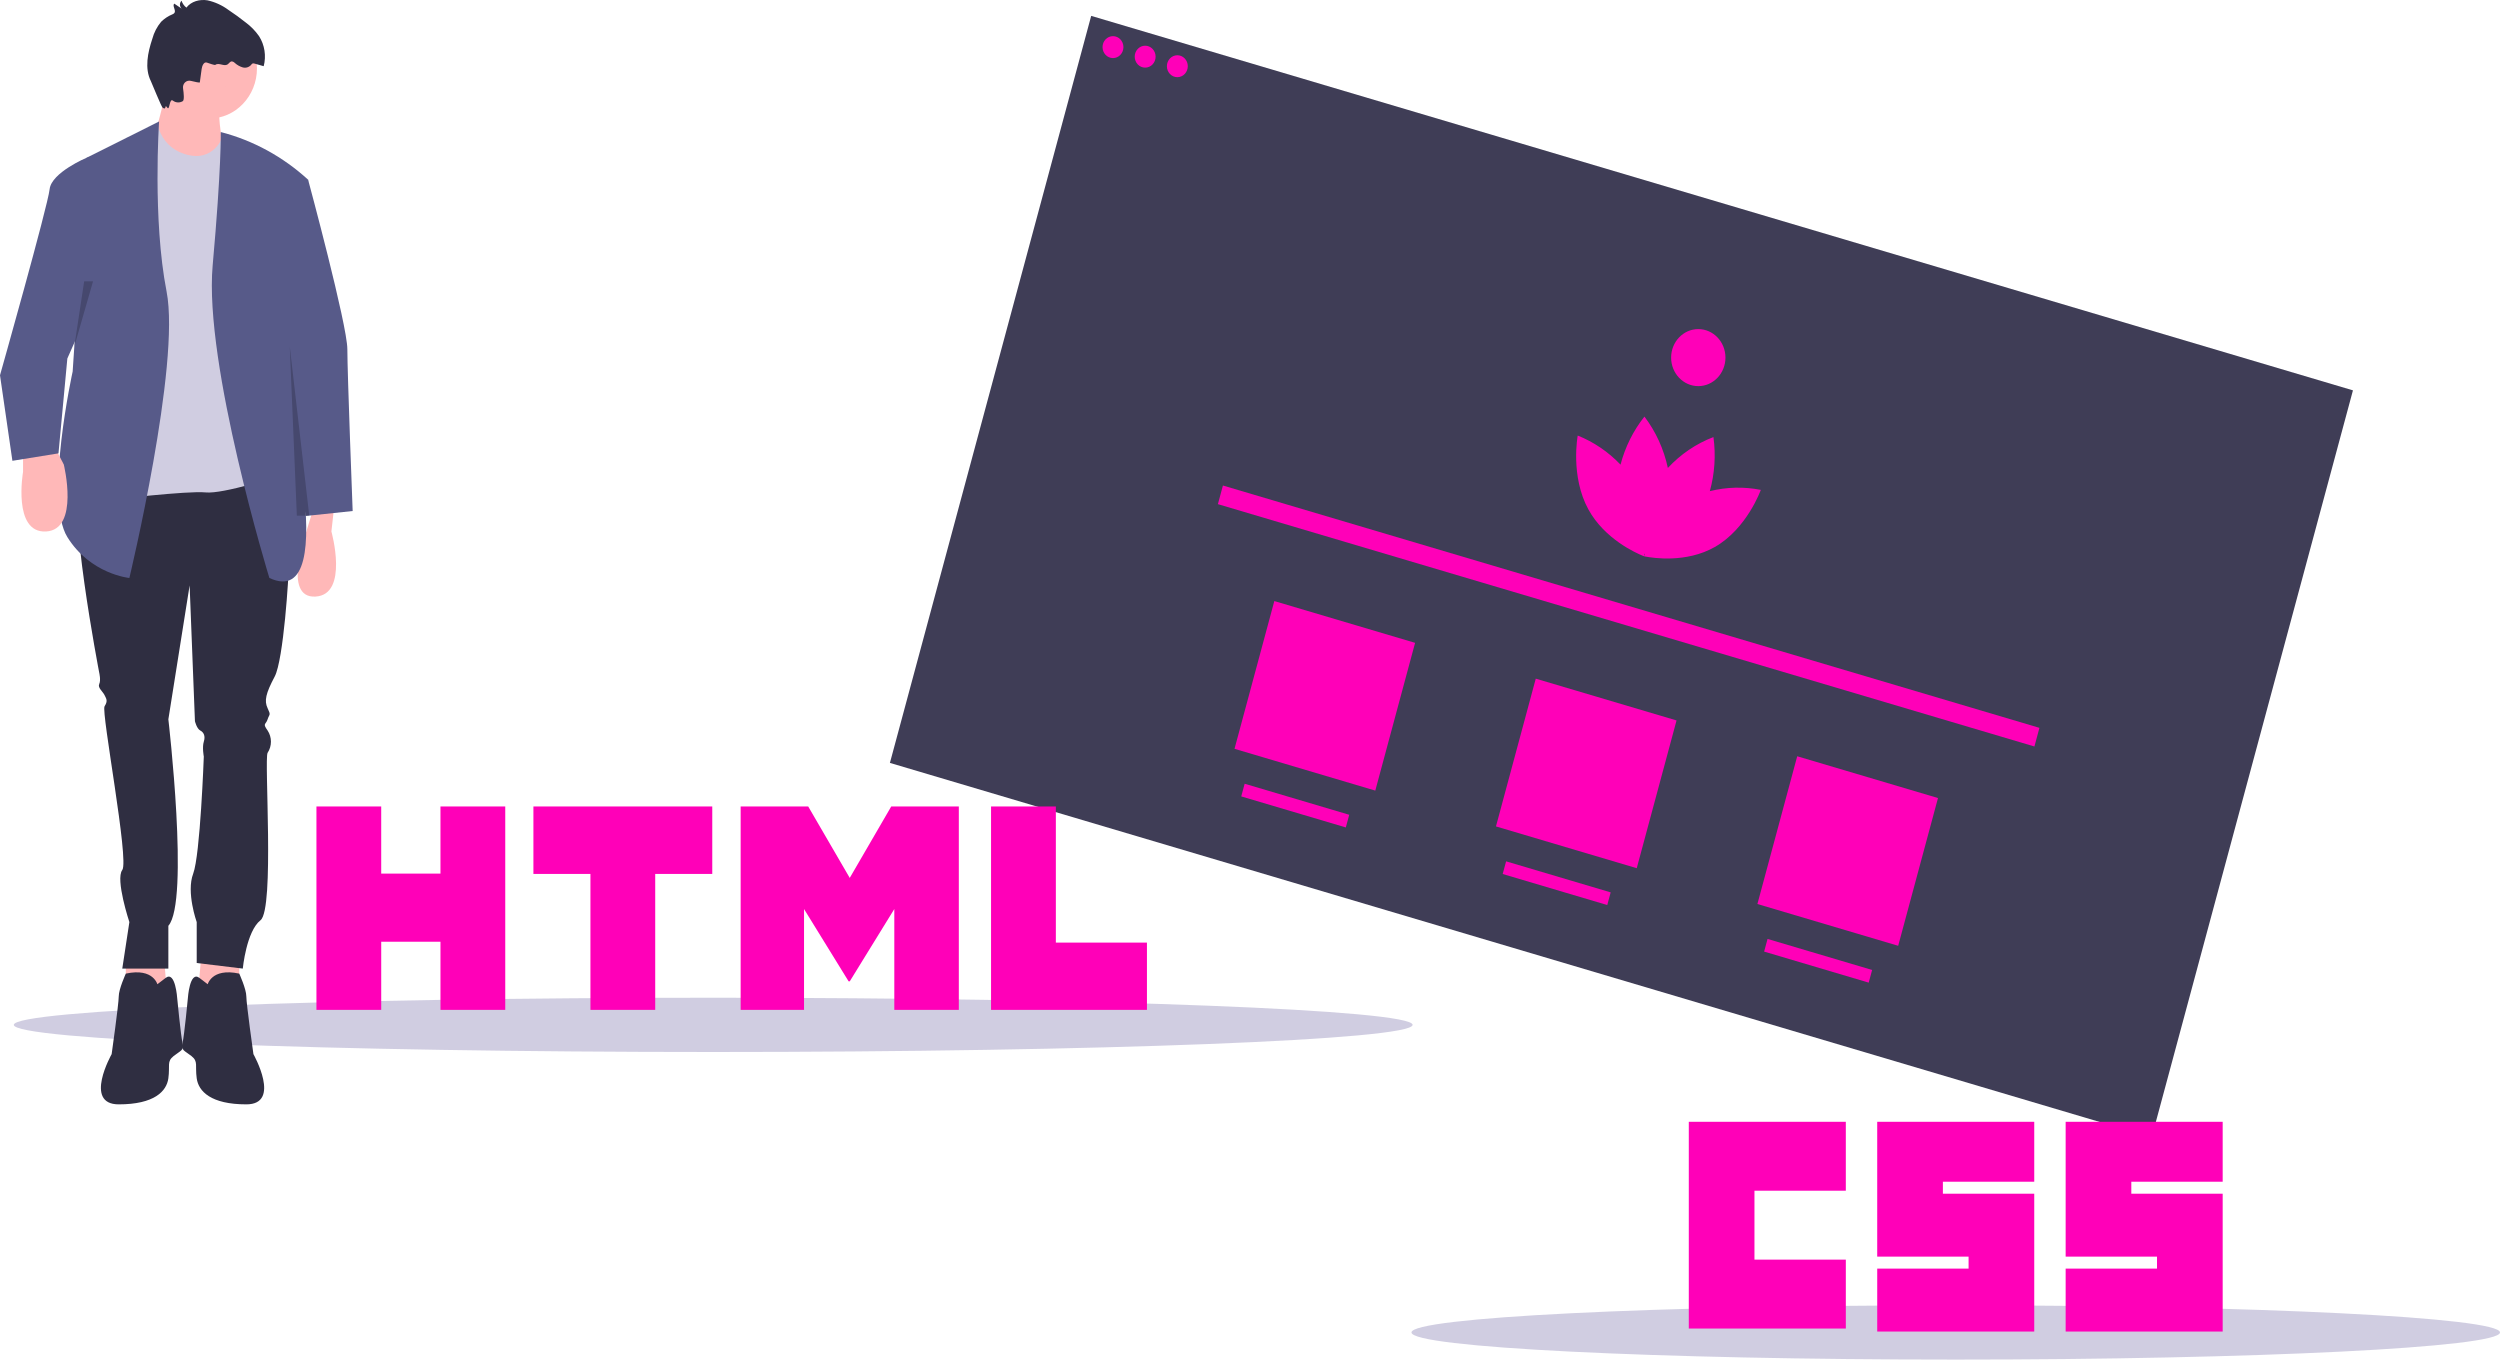 <svg width="730" height="397" viewBox="0 0 730 397" fill="none" xmlns="http://www.w3.org/2000/svg">
<g clip-path="url(#clip0)">
<path d="M318.627 4.635L259.854 222.768L628.289 332.118L687.062 113.985L318.627 4.635Z" fill="#3F3D56"/>
<path d="M324.992 16.961C326.677 16.961 328.043 15.527 328.043 13.758C328.043 11.989 326.677 10.556 324.992 10.556C323.306 10.556 321.94 11.989 321.94 13.758C321.94 15.527 323.306 16.961 324.992 16.961Z" fill="#FF00B8"/>
<path d="M334.388 19.749C336.073 19.749 337.439 18.316 337.439 16.547C337.439 14.778 336.073 13.344 334.388 13.344C332.702 13.344 331.336 14.778 331.336 16.547C331.336 18.316 332.702 19.749 334.388 19.749Z" fill="#FF00B8"/>
<path d="M343.784 22.538C345.469 22.538 346.835 21.104 346.835 19.335C346.835 17.567 345.469 16.133 343.784 16.133C342.098 16.133 340.732 17.567 340.732 19.335C340.732 21.104 342.098 22.538 343.784 22.538Z" fill="#FF00B8"/>
<path d="M514.16 143.048C509.228 142.069 504.154 142.195 499.271 143.417C500.693 138.293 501.052 132.909 500.324 127.627C495.296 129.538 490.746 132.62 487.016 136.641C485.845 131.165 483.506 126.039 480.176 121.648C476.92 125.747 474.539 130.531 473.194 135.677C469.644 131.953 465.384 129.057 460.694 127.18C460.694 127.18 458.472 139.041 463.822 148.775C468.584 157.437 477.732 161.491 479.688 162.279L479.734 162.337L479.758 162.307C479.957 162.386 480.068 162.427 480.068 162.427C480.068 162.427 480.11 162.199 480.168 161.792C480.203 161.747 480.239 161.7 480.278 161.649C480.285 161.714 480.292 161.773 480.3 161.831C480.146 162.209 480.068 162.427 480.068 162.427C480.068 162.427 480.183 162.453 480.391 162.495L480.398 162.534L480.466 162.51C482.525 162.914 492.341 164.489 500.72 159.726C510.134 154.375 514.16 143.048 514.16 143.048Z" fill="#FF00B8"/>
<path d="M495.9 112.748C500.282 112.748 503.834 109.02 503.834 104.421C503.834 99.823 500.282 96.095 495.9 96.095C491.519 96.095 487.967 99.823 487.967 104.421C487.967 109.02 491.519 112.748 495.9 112.748Z" fill="#FF00B8"/>
<path d="M595.516 212.532L357.093 141.769L355.626 147.213L594.05 217.976L595.516 212.532Z" fill="#FF00B8"/>
<path d="M413.209 187.712L372.102 175.511L360.477 218.655L401.585 230.856L413.209 187.712Z" fill="#FF00B8"/>
<path d="M489.552 210.37L448.444 198.169L436.82 241.313L477.927 253.514L489.552 210.37Z" fill="#FF00B8"/>
<path d="M565.894 233.028L524.787 220.827L513.162 263.972L554.27 276.172L565.894 233.028Z" fill="#FF00B8"/>
<path d="M393.974 237.916L363.438 228.853L362.441 232.551L392.978 241.614L393.974 237.916Z" fill="#FF00B8"/>
<path d="M470.317 260.574L439.78 251.511L438.784 255.209L469.321 264.272L470.317 260.574Z" fill="#FF00B8"/>
<path d="M546.659 283.232L516.122 274.169L515.126 277.867L545.663 286.93L546.659 283.232Z" fill="#FF00B8"/>
<path d="M208.258 307.184C321.051 307.184 412.488 303.636 412.488 299.26C412.488 294.883 321.051 291.335 208.258 291.335C95.464 291.335 4.027 294.883 4.027 299.26C4.027 303.636 95.464 307.184 208.258 307.184Z" fill="#D0CDE1"/>
<path d="M571.074 397C658.846 397 730 393.452 730 389.075C730 384.698 658.846 381.15 571.074 381.15C483.302 381.15 412.148 384.698 412.148 389.075C412.148 393.452 483.302 397 571.074 397Z" fill="#D0CDE1"/>
<path d="M493.127 327.563H538.977V347.687H512.302V367.812H538.979V387.935H493.127V327.563ZM548.148 327.563H593.999V345.062H567.322V348.562H593.999V388.811H548.149V370.434H574.826V366.934H548.147V327.563H548.148ZM603.17 327.563H649.021V345.062H622.344V348.562H649.021V388.811H603.17V370.434H629.847V366.934H603.171V327.563H603.17Z" fill="#FF00B8"/>
<path d="M92.4 235.483H111.314V255.096H128.617V235.483H147.533V294.877H128.618V274.988H111.316V294.877H92.401V235.483H92.4ZM172.405 255.179H155.756V235.483H207.982V255.179H191.323V294.877H172.408V255.179H172.405ZM216.271 235.483H235.993L248.125 256.352L260.245 235.483H279.975V294.877H261.138V265.438L248.125 286.556H247.799L234.777 265.438V294.877H216.271V235.483ZM289.388 235.483H308.309V275.245H334.908V294.877H289.387V235.483H289.388Z" fill="#FF00B8"/>
<path d="M58.992 276.308L57.441 294.775L69.86 293.688V277.938L58.992 276.308Z" fill="#FFB8B8"/>
<path d="M47.608 276.308L49.161 294.775L36.741 293.688V277.938L47.608 276.308Z" fill="#FFB8B8"/>
<path d="M80.209 134.554C80.209 134.554 84.349 160.624 84.349 164.426C84.349 168.228 82.797 192.668 80.209 197.556C77.622 202.444 77.105 204.617 78.139 206.789C79.174 208.962 78.657 208.418 78.139 210.048C77.622 211.677 76.587 211.134 78.139 213.306C78.773 214.263 79.113 215.4 79.113 216.565C79.113 217.73 78.773 218.867 78.139 219.824C77.105 221.453 80.209 265.446 76.07 268.705C71.93 271.963 70.895 282.826 70.895 282.826L57.44 281.197V269.248C57.44 269.248 54.335 260.558 56.405 255.127C58.475 249.696 59.51 220.91 59.51 220.91C59.51 220.91 58.993 218.195 59.51 216.565C60.028 214.936 59.51 213.85 58.475 213.306C57.44 212.763 56.923 210.591 56.923 210.591L55.37 170.943L49.161 210.048C49.161 210.048 55.37 263.274 49.161 270.334V282.826H35.706L37.776 269.248C37.776 269.248 33.636 256.756 35.706 254.04C37.776 251.325 29.496 207.875 30.531 206.246C31.566 204.617 31.049 204.073 30.531 202.987C30.014 201.901 28.461 200.815 28.979 199.728C29.496 198.642 28.979 196.47 28.979 196.47C28.979 196.47 19.147 145.416 23.804 140.528C28.461 135.64 80.209 134.554 80.209 134.554Z" fill="#2F2E41"/>
<path d="M60.545 287.714C60.545 287.714 61.58 282.505 69.86 284.295C69.86 284.295 71.93 288.8 71.93 290.973C71.93 293.145 74 307.809 74 307.809C74 307.809 82.279 322.474 71.93 322.474C61.58 322.474 57.958 318.672 57.44 314.87C56.923 311.068 57.958 309.982 55.888 308.353C53.818 306.723 52.783 306.723 53.3 304.551C53.818 302.378 54.853 291.516 54.853 291.516C54.853 291.516 55.37 283.369 58.217 285.541L61.063 287.714" fill="#2F2E41"/>
<path d="M46.056 287.714C46.056 287.714 45.021 282.505 36.741 284.295C36.741 284.295 34.671 288.8 34.671 290.973C34.671 293.145 32.601 307.809 32.601 307.809C32.601 307.809 24.322 322.474 34.671 322.474C45.021 322.474 48.643 318.672 49.161 314.87C49.678 311.068 48.643 309.982 50.713 308.353C52.783 306.723 53.818 306.723 53.3 304.551C52.783 302.378 51.748 291.516 51.748 291.516C51.748 291.516 51.23 283.369 48.384 285.541L45.538 287.714" fill="#2F2E41"/>
<path d="M61.063 34.62C68.779 34.62 75.034 28.055 75.034 19.956C75.034 11.857 68.779 5.292 61.063 5.292C53.346 5.292 47.091 11.857 47.091 19.956C47.091 28.055 53.346 34.62 61.063 34.62Z" fill="#FFB8B8"/>
<path d="M49.678 22.128C49.678 22.128 43.986 45.482 42.951 46.026C41.916 46.569 66.755 48.741 66.755 48.741C66.755 48.741 60.545 28.646 66.755 25.387L49.678 22.128Z" fill="#FFB8B8"/>
<path d="M46.043 36.36L46.042 36.357L28.979 48.741L32.084 145.96C32.084 145.96 54.853 143.244 60.028 143.787C65.202 144.33 81.762 138.899 81.762 138.899L74.508 47.547C74.367 45.762 73.621 44.089 72.407 42.831C71.192 41.572 69.589 40.811 67.887 40.685L64.779 40.455C64.779 40.455 61.674 48.523 52.333 44.361C50.758 43.642 49.367 42.542 48.274 41.152C47.181 39.761 46.416 38.12 46.043 36.36Z" fill="#D0CDE1"/>
<path d="M46.455 35.473L25.357 46.026L21.217 108.484C21.217 108.484 12.937 145.96 19.664 156.822C26.392 167.684 37.776 168.771 37.776 168.771C37.776 168.771 52.783 106.312 48.643 85.13C44.503 63.949 46.455 35.473 46.455 35.473Z" fill="#575A89"/>
<path d="M6.727 129.666V137.813C6.727 137.813 3.622 155.736 13.454 155.193C23.287 154.649 18.629 135.64 18.629 135.64L15.524 129.666H6.727Z" fill="#FFB8B8"/>
<path d="M97.804 145.96L96.769 155.193C96.769 155.193 101.943 173.659 92.111 174.202C82.279 174.745 89.416 155.306 89.416 155.306L92.629 144.873L97.804 145.96Z" fill="#FFB8B8"/>
<path d="M64.467 38.557C73.896 40.994 82.634 45.761 89.952 52.461L90.041 52.543L82.797 92.734L81.762 107.398C81.762 107.398 100.909 179.09 78.657 168.771C78.657 168.771 59.51 106.312 62.097 77.526C64.685 48.741 64.467 38.557 64.467 38.557Z" fill="#575A89"/>
<path d="M83.314 52C83.832 51.457 90.041 52.755 90.041 52.755C90.041 52.755 101.426 94.906 101.426 101.967C101.426 109.027 102.978 149.218 102.978 149.218L89.319 150.663L78.262 94.822L83.314 52Z" fill="#575A89"/>
<path d="M28.979 46.026H25.357C25.357 46.026 15.007 50.37 14.489 55.259C13.972 60.147 -3.8147e-06 109.571 -3.8147e-06 109.571L3.622 134.554L17.077 132.382L19.664 104.682L33.119 74.268L28.979 46.026Z" fill="#575A89"/>
<path d="M58.348 24.048L58.884 20.129C59.009 19.215 59.518 18.014 60.365 18.263C61.085 18.474 62.654 19.121 62.917 18.926C63.901 18.194 65.39 19.474 66.425 18.824C66.858 18.551 67.141 17.968 67.645 17.929C67.983 17.952 68.301 18.103 68.54 18.355C69.212 18.968 70.003 19.419 70.859 19.677C71.288 19.8 71.741 19.8 72.17 19.677C72.599 19.554 72.989 19.313 73.3 18.979C73.409 18.801 73.557 18.652 73.731 18.544C73.936 18.483 74.154 18.493 74.352 18.574L76.996 19.33C77.385 17.85 77.464 16.3 77.23 14.785C76.995 13.27 76.452 11.826 75.637 10.552C74.564 9.024 73.264 7.688 71.786 6.594C70.149 5.287 68.46 4.058 66.718 2.906C64.871 1.535 62.775 0.577 60.56 0.094C58.331 -0.261 55.834 0.375 54.432 2.228C53.773 1.727 53.277 1.024 53.013 0.216C52.856 0.366 52.732 0.55 52.65 0.756C52.568 0.962 52.53 1.184 52.539 1.407C52.548 1.63 52.604 1.848 52.702 2.046C52.8 2.244 52.938 2.417 53.107 2.553L50.871 1.054C50.242 1.747 51.47 3.003 50.935 3.777C50.773 3.968 50.565 4.111 50.333 4.189C49.119 4.686 48.006 5.421 47.055 6.355C45.85 7.796 44.968 9.501 44.473 11.347C43.141 15.358 42.172 19.958 44.065 23.713C44.28 24.139 47.112 31.166 47.49 31.439C48.766 32.366 47.935 30.124 48.849 31.439C49.566 32.471 49.432 28.523 50.497 29.39C50.915 29.703 51.41 29.883 51.923 29.907C52.436 29.932 52.945 29.799 53.388 29.526C53.83 29.205 53.687 27.419 53.449 25.78C53.403 25.468 53.431 25.149 53.531 24.851C53.63 24.552 53.797 24.284 54.019 24.07C54.239 23.855 54.507 23.701 54.798 23.62C55.089 23.54 55.395 23.535 55.688 23.607C57.015 23.935 58.325 24.215 58.348 24.048Z" fill="#2F2E41"/>
<path opacity="0.2" d="M84.608 101.152L90.3 150.576H86.678L84.608 101.152Z" fill="black"/>
<path opacity="0.2" d="M24.58 82.143L21.702 101.152L27.168 82.143H25.615H24.58Z" fill="black"/>
</g>
<defs>
<clipPath id="clip0">
<rect width="730" height="397" fill="white"/>
</clipPath>
</defs>
</svg>
